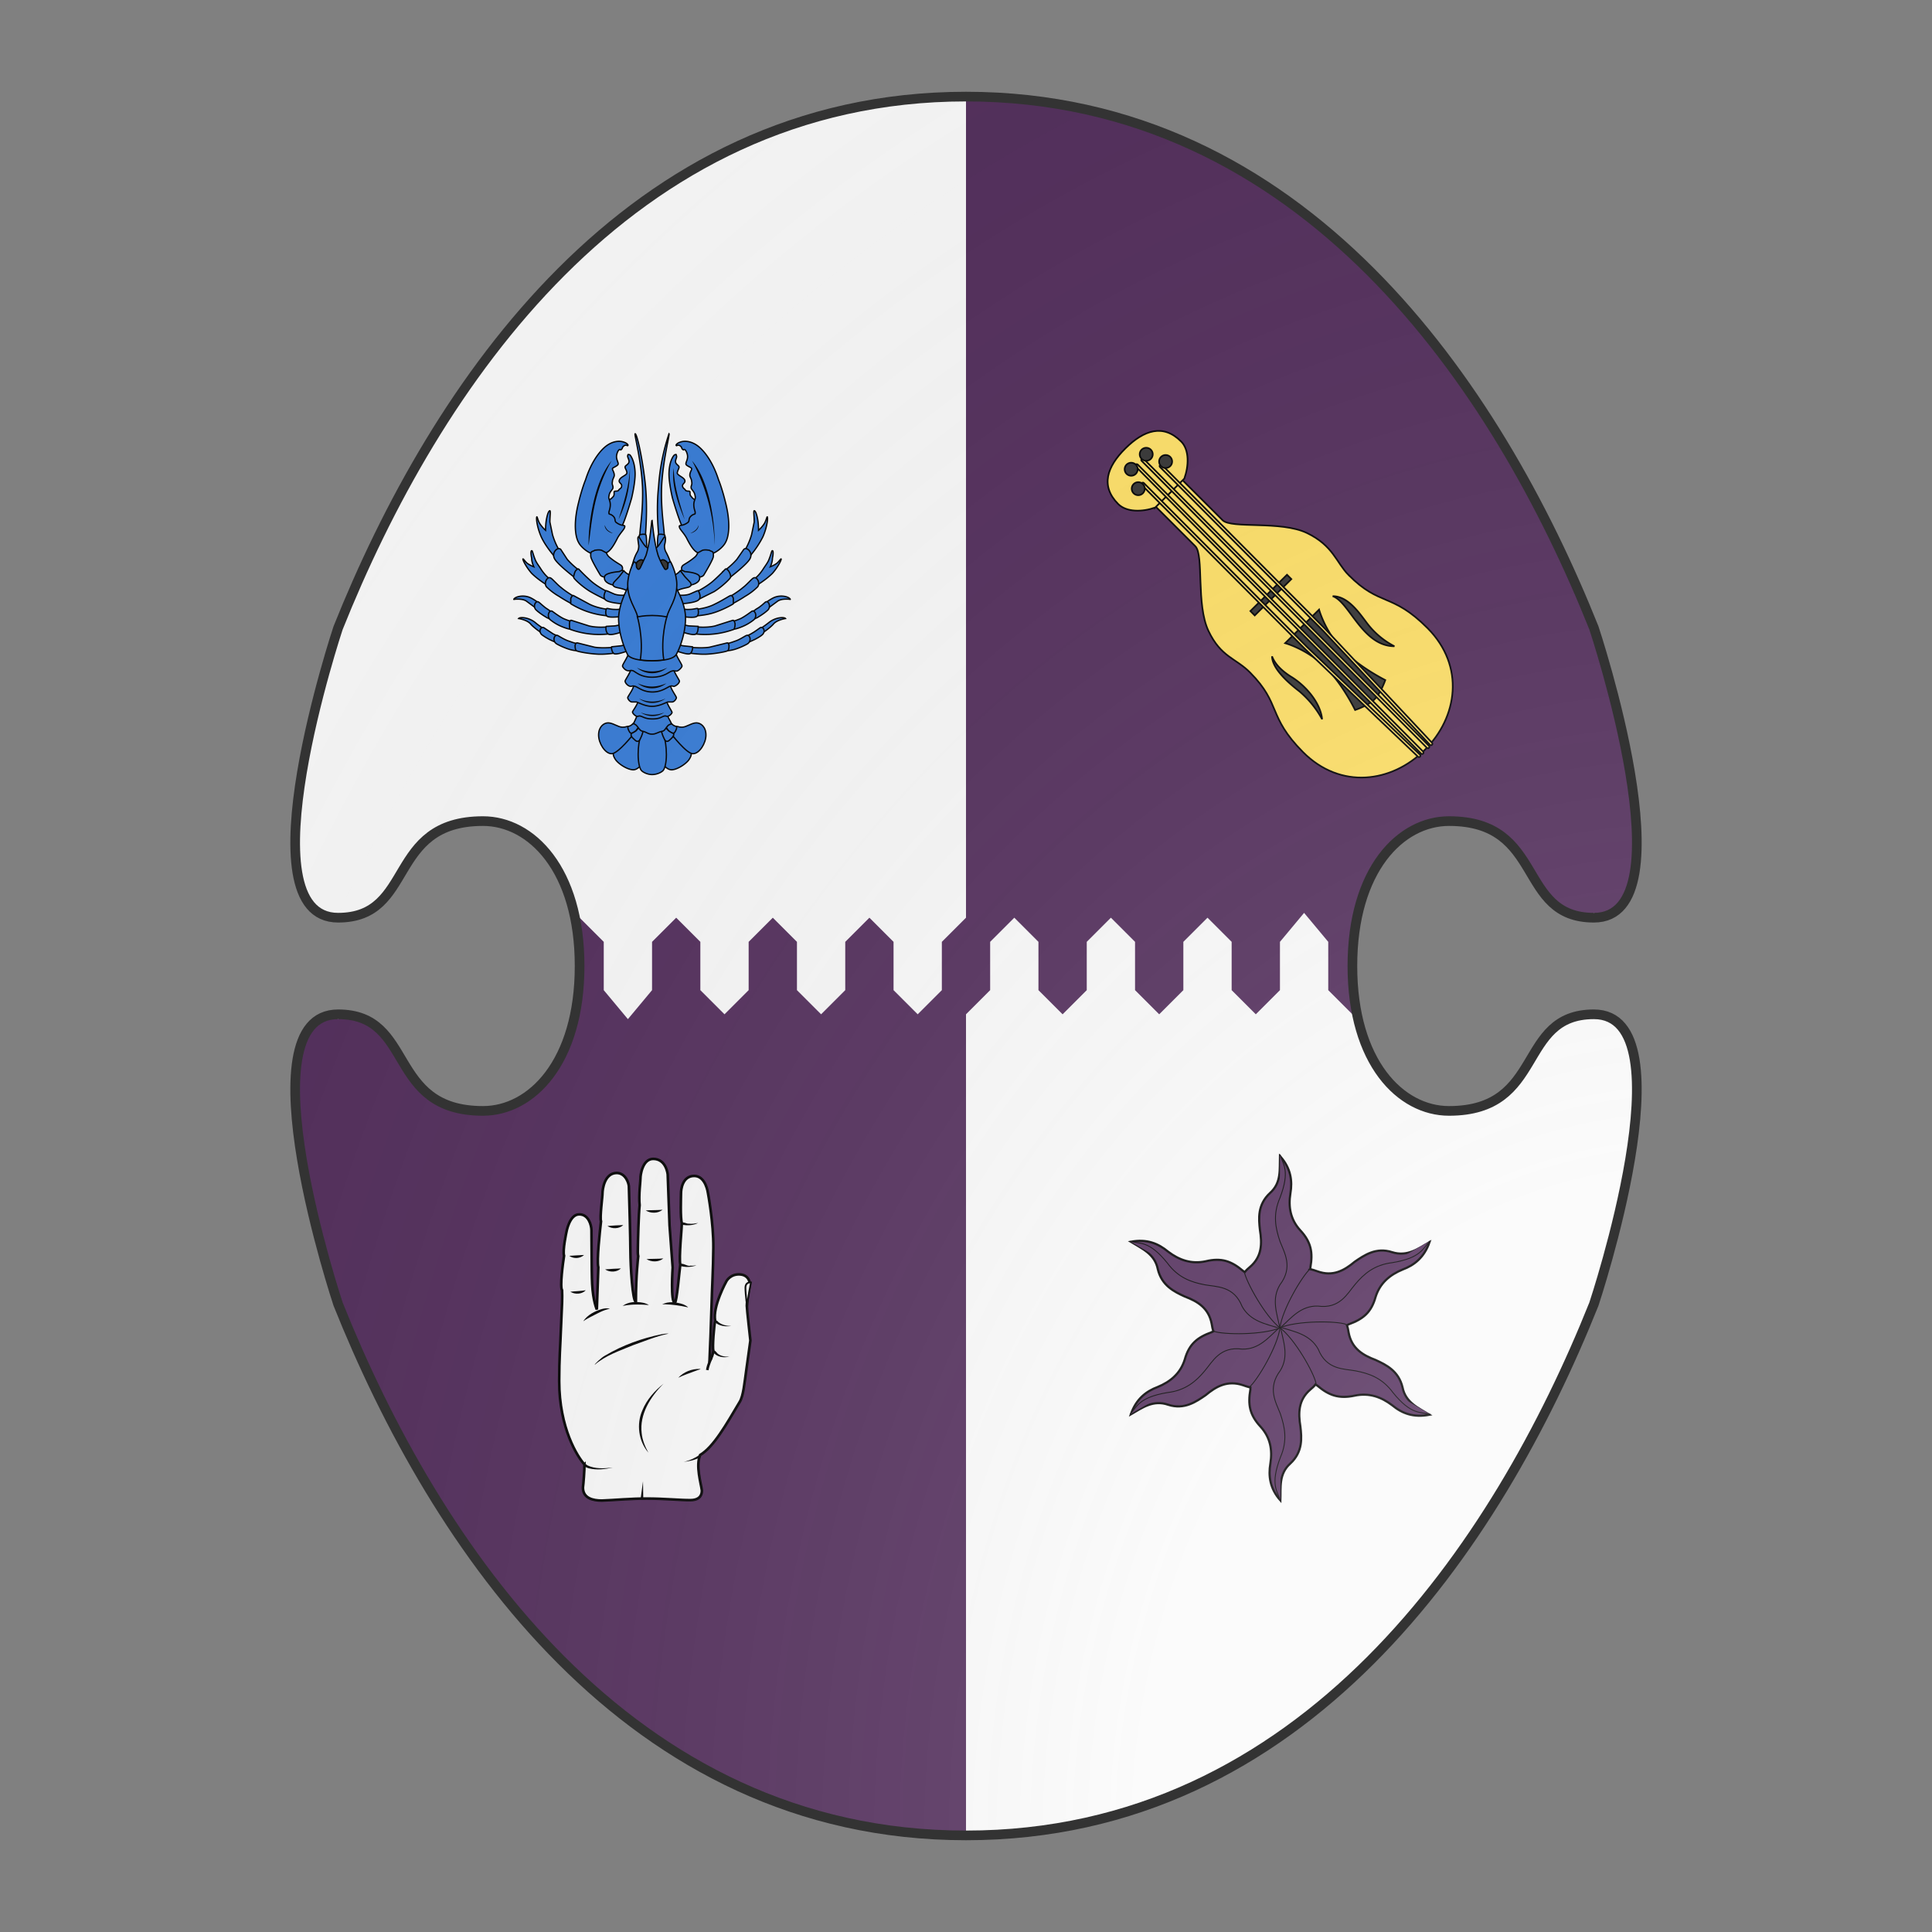 <svg xmlns="http://www.w3.org/2000/svg" id="burgCOA561" width="200" height="200" viewBox="0 0 200 200">
        <rect x="0" y="0" width="200" height="200" fill="#808080" stroke="none"/>
        <defs><clipPath id="boeotian_burgCOA561"><path d="M150 115c-5 0-10-5-10-15s5-15 10-15c10 0 7 10 15 10 10 0 0-30 0-30-10-25-30-55-65-55S45 40 35 65c0 0-10 30 0 30 8 0 5-10 15-10 5 0 10 5 10 15s-5 15-10 15c-10 0-7-10-15-10-10 0 0 30 0 30 10 25 30 55 65 55s55-30 65-55c0 0 10-30 0-30-8 0-5 10-15 10z"></path></clipPath><clipPath id="divisionClip_burgCOA561"><rect x="100" y="0" width="100" height="92.5"></rect><rect x="0" y="107.5" width="100" height="92.5"></rect><path d="m 200,90 -5,5 v 10 l -5,5 -5,-5 V 95 l -5,-5 -5,5 v 10 l -5,5 -5,-5 V 95 l -5,-5 -5,5 v 10 l -5,5 -5,-5 V 95 l -5,-5 -5,5 v 10 l -5,6 -5,-6 V 95 l -5,-5 -5,5 v 10 l -5,5 -5,-5 V 95 l -5,-5 -5,5 v 10 l -5,5 -5,-5 V 95 l -5,-5 -5,5 v 10 l -5,6 -5,-6 V 95 l -5,-5 -5,5 v 10 l -5,5 -5,-5 V 95 l -5,-5 -5,5 v 10 l -5,5 -5,-5 V 95 l -5,-5 -5,5 v 10 l -5,5 -5,-5 V 95 L 0,90 v 25 h 200" transform="translate(0 50) scale(.5)"></path><path d="m 200,90 -5,5 v 10 l -5,5 -5,-5 V 95 l -5,-5 -5,5 v 10 l -5,5 -5,-5 V 95 l -5,-5 -5,5 v 10 l -5,5 -5,-5 V 95 l -5,-5 -5,5 v 10 l -5,6 -5,-6 V 95 l -5,-5 -5,5 v 10 l -5,5 -5,-5 V 95 l -5,-5 -5,5 v 10 l -5,5 -5,-5 V 95 l -5,-5 -5,5 v 10 l -5,6 -5,-6 V 95 l -5,-5 -5,5 v 10 l -5,5 -5,-5 V 95 l -5,-5 -5,5 v 10 l -5,5 -5,-5 V 95 l -5,-5 -5,5 v 10 l -5,5 -5,-5 V 95 L 0,90 v 25 h 200" transform="translate(200 150) scale(-.5)"></path></clipPath><g id="cancer_burgCOA561" stroke-width=".3"><path d="M105.3 65.7c-.3 0-1.3 1.4-1.4 4.1-.1 2.2.8 5.9.8 5.9s1.8 6.3 2.6 7.1c.8 1 5-3.2 4.6-4.7-.4-1.5-2.2-1.7-2.9-2.8-.4-.3-.2-1-.3-1.1-.1-.2-.7 0-1-.3-.2-.4-.6-.4-.7-1 0-.6.8-.7.5-1.4-.3-.6-1.5-1-1.7-1.5 0-.6.5-1.2.4-1.5 0-.3-.8-.6-.8-1.2s.4-1 .2-1.4c-.1-.4 0-.2-.3-.2zm-10.5 0c.2 0 1.2 1.4 1.3 4.1.1 2.2-.8 5.9-.8 5.9s-1.8 6.3-2.6 7.1c-.8 1-5-3.2-4.6-4.7.4-1.5 2.2-1.7 3-2.8.3-.3.1-1 .2-1.1.1-.2.8 0 1-.3.2-.4.7-.4.7-1 .1-.6-.8-.7-.5-1.4s1.5-1 1.7-1.5c.1-.6-.5-1.2-.4-1.5 0-.3.9-.6.9-1.2s-.4-1-.3-1.4c.1-.4.1-.2.4-.2zm26.4 22.2s1-1.4 1.7-3.8l.6-2.9c0-1.4-.2-2.5 0-2.6.3 0 .6.9.8 2 .2 1.1.2 2.5.2 2.5s.7-.6 1.3-1.5c.4-.6.6-1.6.7-1.6.2.2 0 2.3-1 4.6a22.3 22.3 0 01-3.3 4.8l-1-1.5zm2.2 6.5s1.2-.8 2.3-2.6c.4-.6 1-1.4 1.2-2 .5-1.2.6-2.1.8-2 .2 0 .2.8 0 1.7 0 1-.5 2-.5 2s.8-.3 1.5-.8c.5-.4.9-1.1 1-1 .1.1-.6 1.7-2 3.3-1.6 1.6-4 3-4 3l-.3-1.6z"></path><path d="M106.9 62.7c1-.2 2.5 0 4 1.3 1.6 1.4 3.3 4 4.4 7.5.3.7 1 2.7 1.6 5.2 1.1 4.3.9 7.6 0 9.2-.5 1-2 2.3-3.4 2.7-1.4.4-1.9-.3-2.2-.3-1.3.4-2.5-1.7-3.4-3.5-.7-1.2-1.5-1.9-1.6-2.4-.2-.7.5-.1 1.8-1 .7-.4.1-.9.9-1.6.8-.7 1-.1.9-1-.8-2.4.3-2.7 0-3.6-.1-1-.8-1.4-.9-1.8-.1-.7.3-.6.1-1.6 0-.4-.3-.8-.4-1.2-.1-.8.5-1.4.4-1.7s-1.2-.6-1.3-1c-.1-.5.6-1.2.3-2.3-.2-.8-.6-1.3-.9-1-.5-.3-.3-.6-.6-.8-.6-.6-1 0-1-.2-.2 0 0-.6 1.3-.9zm18.9 39.1l.8-.7 2.3-1.7c1-.7 3-.4 2.9-.4-.1-.5-2-1.2-3.8-.4-1.7.8-3.4 2.5-3.4 2.5l1.2.7zm-1.3 5.6l.8-.6s1.8-1.2 2.6-2.1c.8-1 2.8-1.3 2.8-1.3-.3-.4-2.3-.3-3.8.9a26.6 26.6 0 01-3.6 2.4l1.2.7zm-21.7-22.9c.1-1.4-.8-5.7-.6-11.4.3-6.2 1.9-12 1.7-12.2a48 48 0 00-2.4 12.1c-.6 5.6 0 10.3 0 11.3s1.2 1.6 1.3.2zm-24 3.4s-1-1.4-1.7-3.8l-.6-2.9c0-1.4.2-2.5 0-2.6-.3 0-.6.9-.8 2-.2 1.1-.2 2.5-.2 2.5s-.7-.6-1.3-1.5c-.4-.6-.6-1.6-.7-1.6-.2.2 0 2.3 1 4.6 1.1 2.4 3.3 4.8 3.3 4.8l1-1.5zm-2.2 6.5s-1.2-.8-2.3-2.6c-.4-.6-1-1.4-1.2-2-.5-1.2-.6-2.1-.8-2-.2 0-.2.8 0 1.7 0 1 .5 2 .5 2s-.8-.3-1.5-.8c-.5-.4-.9-1.1-1-1-.1.1.6 1.7 2 3.3 1.6 1.6 4 3 4 3l.3-1.6zm16.5-31.7c-1-.2-2.5 0-4 1.3-1.6 1.4-3.3 4-4.4 7.5-.3.7-1 2.7-1.6 5.2-1.1 4.3-.9 7.6 0 9.2.5 1 2 2.3 3.4 2.7s1.9-.3 2.2-.3c1.3.4 2.5-1.7 3.4-3.5.7-1.2 1.5-1.9 1.6-2.4.2-.7-.5-.1-1.8-1-.7-.4-.1-.9-.9-1.6-.8-.7-1-.1-.9-1 .8-2.4-.3-2.7 0-3.6.1-1 .8-1.4.9-1.8.1-.7-.3-.6-.1-1.6 0-.4.3-.8.4-1.2.1-.8-.5-1.4-.4-1.7 0-.2 1.2-.6 1.3-1 .1-.5-.6-1.2-.3-2.3.2-.8.6-1.3.9-1 .5-.3.3-.6.6-.8.6-.6 1 0 1-.2.2 0 0-.6-1.3-.9zm-18.9 39.1l-.8-.7-2.3-1.7c-1-.7-3-.4-2.9-.4.1-.5 2-1.2 3.8-.4 1.7.8 3.4 2.5 3.4 2.5l-1.2.7zm1.3 5.6l-.8-.6s-1.8-1.2-2.6-2.1c-.8-1-2.8-1.3-2.8-1.3.3-.4 2.3-.3 3.8.9 1.4 1.2 3.6 2.4 3.6 2.4l-1.2.7zm21.7-22.9c-.1-1.4.8-5.7.6-11.4-.3-6.2-1.9-12-1.7-12.2.4-.2 1.8 6 2.4 12.1.5 5.6 0 10.3 0 11.3s-1.2 1.6-1.3.2zm-.7 45.5s-1.4.5-2.6 1.4c-1.3 1-2.3 2.1-2.6 2.5-.3.4-.4 1 .4 2.1.9 1.1 2.8 2.2 4 2.2 1 0 2-1.3 2-1.3v-4.6l-1.2-2.3zm7.1 0s1.4.5 2.6 1.4c1.4 1 2.3 2.1 2.6 2.5.3.4.4 1-.4 2.1-.9 1.1-2.8 2.2-3.9 2.2s-2-1.3-2-1.3v-4.6l1.1-2.3z"></path><path d="M102.2 128.7s1.1 2.4 1.1 6c0 2-.4 3.2-.7 3.6-.3.4-1.4 1-2.6 1-1.1 0-2.2-.6-2.5-1-.3-.4-.7-1.6-.7-3.7 0-3.5 1.1-5.9 1.1-5.9h4.3zm-7.4-.5c-1 0-.6.2-1.6.2s-2.2-1-3.3-1c-1 0-2.2.9-2.2 2.8s1.5 4.3 3 4.3 5.1-4.6 5.1-4.6 0-1.7-1-1.7zm10.5 0c1 0 .6.2 1.6.2s2.2-1 3.3-1c1 0 2.2.9 2.2 2.8s-1.5 4.3-3 4.3-5-4.6-5-4.6 0-1.7 1-1.7z"></path><path d="M97 128.3s-.3.6-.8 1c-.5.3-1 .5-1 .7-.1.3.1.7.7 1.2.5.5.7.5 1 .4.2-.1.4-.5.7-1.2a8 8 0 00.4-1.4l-1-.7zm6 0s.4.6 1 1c.4.3 1 .5 1 .7 0 .3-.2.7-.8 1.2-.5.5-.7.5-1 .4-.2-.1-.4-.5-.7-1.2a8 8 0 01-.4-1.4l1-.7z"></path><path d="M95.8 127.4c-.2.1-.4.6-1.2.8-.4.1 0 1 .3 1.4.3.5 1.2-.3 1.4-.4l.5-.7c.3-.5-.8-1.2-1-1zm8.5 0c.2.1.4.6 1.2.8.4.1 0 1-.3 1.4-.3.5-1.2-.3-1.4-.4l-.5-.7c-.3-.5.8-1.2 1-1z"></path><path d="M103.4 125c0 .9 1 2.2 1 2.5s-.5.2-.8.6c-.4.4-.6 1-1.1 1.2-1.2.2-1.5.7-2.5.7s-1.2-.5-2.3-.7c-.6-.2-.8-.8-1.2-1.2-.3-.4-.7-.4-.7-.6s.9-1.7.9-2.6 6.7-.9 6.7 0zm19.1-22.8s.2 0 1.5-1c.8-.4 2-1.5 2.1-1.6.7-.4 1.3 1 .6 1.8-.4.4-1.3 1.1-2.5 1.8-1.5.7-1.7.5-1.7.5l-.5-.9.5-.6zm-1.2 5.5l1.5-.8c.8-.4 1.9-1.3 2.1-1.4.7-.3 1.3.8.5 1.6-.3.3-1.4 1-2.6 1.5-1.4.6-1.7.4-1.7.4l-.4-.8.6-.5zm-43.8-5.5s-.2 0-1.6-1c-.7-.4-1.8-1.5-2-1.6-.7-.4-1.4 1-.6 1.8.4.4 1.3 1.1 2.5 1.8 1.5.7 1.7.5 1.7.5l.5-.9-.5-.6zm1.3 5.5l-1.6-.8-2.1-1.4c-.7-.3-1.3.8-.5 1.6.4.3 1.4 1 2.6 1.5 1.5.6 1.7.4 1.7.4l.4-.8-.5-.5z"></path><path d="M103.3 122c0 1 1.3 2.7 1.3 3 0 .2-.5.8-1 .9-.5 0-.4-.2-1 0-.5.2-1 .6-2.5.6s-2-.4-2.6-.6c-.6-.2-.4 0-1 0-.4-.1-1-.7-1-1 0-.2 1.4-2 1.4-2.9 0-.9 6.4-.9 6.4 0zm3.9-29.2c-.5-.5-.6-1.3 0-1.7.6-.4 1.4-.8 2.6-1.8.5-.4.7-1 .7-1l1.1-.6c.7-.2 1.4 0 1.6 0 .5.4 1 0 .9 1.4 0 .7-2.2 4.3-2.2 4.3s-.3.5-1.4.5c-1 0-1.1-.7-1.5-.4-.7.2-1.3-.2-1.8-.7zm9.3-.3s1.6-1.1 3-2.7l1.6-2.3c.7-.7 2.1.7 1.5 2-.5 1.3-5 4.7-5 4.7l-1-1v-.7zm1.3 5.9s1.8-1 3.2-2.2c.8-.6 2-2 2.3-2.1.7-.5 1.7 1 1 2a14 14 0 01-2.9 2.2c-1.5 1-3.1 1.8-3.1 1.8l-.6-1v-.7zm.4 5.7s.6 0 2.2-.7c1-.5 2.3-1.5 2.6-1.7.7-.3 1.3 1.2.4 2a11 11 0 01-3 1.7c-1.8.7-2 .4-2 .4l-.4-1 .2-.7zm-1.2 5.1s.5 0 2.1-.6c1-.3 2.3-1.2 2.6-1.3.8-.3 1.3 1.2.3 1.9-.5.3-1.7.9-3 1.3-1.8.5-2 .2-2 .2l-.4-1 .3-.5zM92.8 92.8c.5-.5.6-1.3 0-1.7-.6-.4-1.4-.8-2.6-1.8-.5-.4-.7-1-.7-1l-1.1-.6c-.7-.2-1.4 0-1.6 0-.5.4-1 0-.9 1.4 0 .7 2.2 4.3 2.2 4.3s.3.5 1.4.5c1 0 1.1-.7 1.5-.4.7.2 1.3-.2 1.8-.7zm-9.3-.3s-1.6-1.1-3-2.7L79 87.5c-.7-.7-2.1.7-1.5 2 .5 1.3 5 4.7 5 4.7l1-1v-.7zm-1.3 5.9s-1.8-1-3.2-2.2c-.8-.6-2-2-2.3-2.1-.7-.5-1.7 1-1 2a14 14 0 002.9 2.2 33 33 0 003.1 1.8l.6-1v-.7zm-.4 5.7s-.6 0-2.2-.7c-1-.5-2.3-1.5-2.6-1.7-.7-.3-1.3 1.2-.4 2a11 11 0 003 1.7c1.8.7 2 .4 2 .4l.4-1-.2-.7zm1.2 5.1s-.5 0-2.1-.6c-1-.3-2.4-1.2-2.6-1.3-.8-.3-1.3 1.2-.3 1.9.5.3 1.7.9 3 1.3 1.8.5 2 .2 2 .2l.4-1-.3-.5z"></path><path d="M100 123.6c1.6 0 3-.8 3.6-1h1c.5 0 1-.7 1-1 0-.3-1.4-2.1-1.4-3 0-1-8.4-1-8.4 0s-1.4 2.7-1.4 3c0 .3.5 1 1 1h1c.7.2 2 1 3.6 1m7.5-31s3.1.2 3.4 1.1c.3 1-.6 1.7-2 2-1.5.3-2.4-2.4-2.4-2.4-.2-1.6 1-.7 1-.7zm2.4 4.8s2.2-1 4-2.5c1.6-1.4 2.8-2.7 3-2.9.2 0 .5.1.8.6.3.5.5 1.2.3 1.4 0 .2-1.8 2-3.7 3.2l-4 2-.4-1.8zm.1 3.9s2.5-.2 4.4-1.2c1.7-.8 3.5-2 3.7-2 .2 0 .5.2.6.7v1.2c-.2.2-2.6 1.5-4.6 2.1-1.9.6-4.2.7-4.2.7v-1.5zm0 4s2.5.3 4.5-.2l4.1-1.3c.2 0 .4.3.5.8 0 .5-.1 1.1-.3 1.3a19.3 19.3 0 01-9.2 1l.4-1.6zm-1.3 4.7s2.5.3 4.5 0l4.1-1c.2 0 .4.3.4.7 0 .5-.1 1-.3 1.1-.2.2-2.8.7-4.8.8-2 .1-4.3-.3-4.3-.3l.4-1.3zM92.5 92.6s-3.1.2-3.4 1.1c-.3 1 .6 1.7 2 2 1.5.3 2.4-2.4 2.4-2.4.2-1.6-1-.7-1-.7zm-2.4 4.8s-2.2-1-4-2.5c-1.6-1.4-2.8-2.7-3-2.9-.2 0-.5.1-.8.6-.2.5-.4 1.2-.3 1.4 0 .2 1.8 2 3.8 3.2 1.9 1.1 3.9 2 3.9 2l.4-1.8zm-.1 3.9s-2.4-.2-4.4-1.2l-3.7-2c-.2 0-.4.2-.6.7v1.2a19 19 0 008.8 2.8v-1.5zm0 4s-2.5.3-4.5-.2l-4.1-1.3c-.2 0-.4.3-.4.8s0 1.1.2 1.3a19.3 19.3 0 009.2 1l-.4-1.6zm1.3 4.7s-2.5.3-4.5 0l-4-1c-.3 0-.5.3-.5.7 0 .5.1 1 .3 1.1.2.2 2.8.7 4.9.8 2 .1 4.2-.3 4.2-.3l-.4-1.3z"></path><path d="M104.8 114.4c0 1.1 1.5 3.1 1.5 3.4 0 .4-.6 1-1.2 1.2-.5 0-.4-.2-1 0s-1.9 1.3-4 1.3c-2.2 0-3.3-1.1-4-1.3s-.5 0-1.1 0c-.6-.1-1.2-.8-1.2-1.2 0-.3 1.5-2.3 1.5-3.4 0-1 9.5-1 9.5 0zm-.8-20.7s.8 0 1.4-.4c.6-.3 1.1-.9 1.1-.9l1 1.3c.6.7 1.4 1.4 1.4 1.6.1.3.2.5-.3.8-.5.3-2.7.4-3.2 1.3-.5.8-1.4-3.7-1.4-3.7zm1.9 4.3s1.5.2 2.7-.2c1-.4 1.7-.8 2-.8.1 0 .8 1.4.2 2-.5.8-4 1-4 1l-1-2zm.3 3s1.3.4 2.4.3c1 0 1.7-.3 1.9-.2.1 0 .4 1.4-.2 1.8-.6.5-3.7 0-3.7 0l-.4-1.9zm.1 3.4s1.2.6 2.3.7l2 .1s.1 1.5-.6 1.8c-.7.4-3.6-.7-3.6-.7v-2zm-1.2 4.6s1.2.6 2.3.7l1.9.2c.1 0 0 1.3-.6 1.6-.7.3-3.5-.8-3.5-.8V109zm-2.4-21.4c-.1-.7.5-3.1.2-3.4-.3-.2-1.4-.3-1.5 0a10 10 0 000 3.5c.3.8 1.5.6 1.3-.1zM96 93.7s-.7 0-1.3-.4c-.7-.3-1.2-.9-1.2-.9l-1 1.3c-.6.7-1.4 1.4-1.4 1.6-.1.3-.2.5.3.8.5.3 2.7.4 3.2 1.3.5.8 1.4-3.7 1.4-3.7zM94.1 98s-1.5.2-2.7-.2c-1-.4-1.7-.8-2-.8-.1 0-.8 1.4-.2 2 .5.8 4 1 4 1l1-2zm-.3 3s-1.2.4-2.4.3c-1 0-1.7-.3-1.8-.2-.2 0-.5 1.4.1 1.8s3.7 0 3.7 0l.4-1.9zm-.1 3.4s-1.2.6-2.4.7l-1.8.1c-.2 0-.2 1.5.5 1.8.7.4 3.6-.7 3.6-.7v-2zm1.1 4.6s-1.1.6-2.2.7l-1.9.2c-.1 0 0 1.3.6 1.6.7.3 3.5-.8 3.5-.8V109zm2.5-21.4c.1-.7-.4-3.1-.2-3.4.3-.2 1.4-.3 1.5 0 .1.1.3 2.8 0 3.5-.3.8-1.5.6-1.3-.1z"></path><path d="M94.8 110.6c0 1.2-1.6 3.3-1.6 3.7 0 .3.6 1 1.2 1.1.7.1.5-.2 1.2 0 .7.3 1.7 1.5 4.4 1.5 2.8 0 3.8-1.2 4.5-1.4.7-.2.5 0 1.2 0 .6-.2 1.2-.9 1.2-1.2 0-.4-1.6-2.5-1.6-3.7 0-1.1-10.5-1.1-10.5 0z"></path><path d="M95.5 91.3c-.5 1.9-.7 4.3-.7 4.3s-2.4 4-2.5 7.7c0 4.2 1.9 8.2 2.2 8.6.4.4 1.5 1.2 5.5 1.2s5-.8 5.4-1.2c.4-.4 2.3-4.4 2.3-8.6 0-3.7-2.6-7.7-2.6-7.7s-.1-2.4-.6-4.3a16 16 0 00-1.3-3.2c-.3-.5-.4-1.3-.3-1.7.2-.7.3-1.8 0-1.8-.2 0-1.5 2.6-2 2.5H99c-.6.1-1.9-2.5-2.1-2.5-.3 0-.1 1 0 1.8.1.4 0 1.2-.3 1.7-.4.7-.7 1.3-1.2 3.2z"></path><path fill="#333" d="M103.7 91s0-.6-.8-1c-.3-.2-1-.2-1.2.6-.2.8.8 1.8.8 1.8l1.8-.2-.6-1.1zm-7.4 0s0-.6.8-1c.3-.2 1-.2 1.2.6.2.8-.8 1.8-.8 1.8l-1.8-.2.6-1.1z"></path><path d="M103.4 103s-1.5 4.9-.7 9.9c0 0-1 .2-2.7.2-1.7 0-2.7-.2-2.7-.2.8-5-.7-10-.7-10l2.6-2.6 4.2 2.7z"></path><path d="M100 80.7s.4 5 1.4 8.2c.5 1.3 1 2.3 1.4 2.9.1.3.4.5.8 0l.1-1.1c.2-.4.6-.3.6-.3s1.4 2.6 1.4 5.2c0 3.4-1.8 5.4-2.3 7.4-.4 0-1.4-.3-3.4-.3s-3 .3-3.3.3c-.5-2-2.3-4-2.3-7.4 0-2.6 1.4-5.2 1.4-5.2s.3-.1.5.3c.2.3 0 .8.2 1 .3.6.6.4.8 0l1.3-2.8c1-3.1 1.3-8.3 1.4-8.2z"></path><path fill="#000" stroke="none" d="M96.5 114.7a7.5 7.5 0 007 0 5.4 5.4 0 01-7 0zm6.8 3.6a5.3 5.3 0 01-6.6 0c2.3 1 4.2 1 6.6 0zm-6.3 3.5a5.1 5.1 0 006.1 0 7 7 0 01-6.1 0zm.4 3.2a7 7 0 005.4 0 4.8 4.8 0 01-5.4 0zm-2.5-56.2a25 25 0 01-2.6 11.8c1.1-3.7 2.4-7.3 2.6-11.8zm-3.9 15c-1.1-.2-1.9-1-1.9-1.9.4 1 .7 1.3 1.9 1.9zm-.3-16.7c-4 4.7-5.4 14.5-5.3 19.5.8-5.5 1-12 5.3-19.5zm14.3 1.7c0 4 1.4 8.2 2.5 11.8-1.4-3.2-3.2-8.3-2.5-11.8zm3.8 15c1.3-.6 1.7-1.2 1.9-1.9 0 1.2-1.3 1.8-1.9 1.9zm5.6 2.7a44.2 44.2 0 00-5.2-19.4c3.8 4.4 5.3 13.5 5.2 19.4z"></path></g><g id="lute_burgCOA561" stroke-width=".38"><path d="M115.79 93.4c-2.87-2.92-3.5-6.72-9.55-9.66-6.05-2.93-17.42-.92-19.45-2.97-3.99-4.01-9.45-9.44-9.45-9.44l-2.75 3.28-3.51 2.72s5.47 5.43 9.45 9.44c2.02 2.05.14 13.4 3.02 19.47 2.89 6.08 6.3 6.25 9.6 9.6 7.23 7.32 3.92 9.97 12.14 18.27 8.64 8.7 20.43 7.05 28-.47 7.58-7.5 9.33-19.28.69-28-8.25-8.28-10.96-4.93-18.19-12.25z"></path><path d="M71.27 77.9L78 71.21c1.02-2.84 1.22-6.58-.73-8.53-4.12-4.13-8.55-2.65-12.82 1.58-4.26 4.22-5.78 8.65-1.67 12.79 1.97 1.97 5.67 1.82 8.49.83z"></path><path fill="#333" d="M98.18 112.1c.8 2.12 2.78 3.68 4.39 4.69 3.35 2.03 6.77 5.99 7.13 9.78a22.38 22.38 0 00-5.22-6.41c-2.7-2.08-6.24-5.25-6.3-8.05zm13.95-13.84c3.62 0 6.21 4 8.01 6.35a18.7 18.7 0 006.19 5.17c-7.4-.04-10.33-10.2-14.2-11.52zm1.9 11.92c-3.8-4.19-5.03-8.84-5.03-8.84l-3.9 3.87-3.9 3.86s4.64 1.25 8.8 5.09c4.17 3.83 7.29 10.28 7.29 10.28s2.96-.97 4.45-2.45c1.49-1.47 2.49-4.43 2.49-4.43s-6.4-3.19-10.2-7.38zm-20.83-8.5l8.42-8.35 1 1-8.42 8.36z"></path><path d="M68.42 72.14c.1 0 .2.02.28.1l37.5 37.67 26 24.8c.14.12.14.33.02.46a.32.32 0 01-.47.01l-26.01-24.8-37.5-37.67a.33.33 0 010-.47.28.28 0 01.18-.1zm-1.4-4.24c.1 0 .2.02.28.1l65.63 66c.12.13.12.34 0 .47a.33.33 0 01-.46 0L66.85 68.46a.33.33 0 010-.47c.04-.05.1-.07.17-.08zm5.57.1c.1 0 .21.02.29.1l37.5 37.67 24.6 26.21c.12.14.11.34-.01.46a.33.33 0 01-.47 0l-24.58-26.22-37.5-37.66a.33.33 0 010-.47c.03-.05.1-.07.17-.08zm-4.24-1.42c.1-.01.22.01.29.09l65.63 66.01c.12.13.12.34 0 .46a.33.33 0 01-.47 0l-65.61-66a.33.33 0 010-.47c.04-.05.1-.08.16-.09z"></path><g fill="#333" stroke-width="3" transform="matrix(.125 0 0 .125 128.35 16.08)"><circle cx="-487.6" cy="459.6" r="12"></circle><circle cx="-500.6" cy="423.8" r="12"></circle><circle cx="-437.2" cy="409.6" r="12"></circle><circle cx="-472.9" cy="396.3" r="12"></circle></g></g><g id="hand_burgCOA561" stroke-width=".6"><path d="M84.46 131.34c-1.56-1.7-5.82-8.28-5.82-19.2 0-5.36.24-7.48.44-12.96l.06-1.38c.14-2.86.24-4.94.16-6.54-.54-.8.2-6.32.46-7.94-.38-1.18.54-5.42.54-5.42s.68-4.08 2.92-4.1c2.2-.04 2.82 2.54 2.84 3.58l.04 5.6c.02 2.58.04 5.26.12 6.84.2 3.94 1.08 5.86 1.08 5.86l.34-9.7c-.4-1.54.36-8.26.62-10.58-.32-.8.36-5.78.34-6.5 0-.72.4-4.58 3.24-4.62 2.04-.02 2.92 2.4 2.84 3.44.1 3.04.32 11.28.34 14.68.02 3.44.48 11.32 1.26 11.54 0-6.12.54-10.52.54-10.52s-.1-.36-.1-.98c.02-2.46.2-8.84.42-10.74-.26-2.22.24-5.96.2-6.28-.04-.32.36-4.38 2.92-4.38 3.04 0 3.34 3.6 3.34 3.6l.42 11.68.72 9.7s-.54 8.1.5 8.1c.46 0 1.06-7.58 1.26-8.8-.38-1.3.4-9.04.36-9.5-.4-1.18-.2-6.16-.2-6.92 0-.76.3-3.94 3.04-3.94 2.68 0 3.16 3.96 3.16 3.96s1.3 6.84 1.24 12.6c-.04 4.86-.3 8.88-.44 14.02-.1 3.9-.32 9-.44 11.78.34-.2.76-1.06.88-2.2-.26-.66.18-5.94.42-6.82-.66-3.28 2.6-9.14 2.6-9.14s.92-1.72 3.16-1.54c2.24.18 2.24 2.32 2.24 2.32s-.72 3.54-.72 4.9c0 .68.82 7.98.82 7.98l-.96 6.94c-.38 2.62-.64 5.86-1.52 7.22-3.06 5.16-5.98 10.34-9.08 12.18-1.06 2.5.2 6.52.4 8.16 0 1.76-1.32 2.22-2.62 2.22-2.34.02-6.08-.36-10-.36-3.66-.02-7.48.36-10.4.46-1.98 0-4.34-.5-4.34-3 .12-.82.36-4 .36-5.3z"></path><g fill="#000" stroke="none"><path d="M265.5 273.4c-5.7 2.9-12.5 3.2-18.7 2 0-5.3 5.1-.6 8.2-1.2 3.5.6 7.1-.3 10.5-.8zm-1.9 48.7c-6 2.3-12.9 2.5-19 .6 1-5.9 8 1.3 12.1-.2 2.3.3 4.6-.2 6.9-.4zm-38.1-7.9c-5.3 4.4-13.6 4.4-19.4.8 6.5-.5 12.9-.2 19.4-.8zm-.9-56c-5.3 4.4-13.6 4.4-19.4.8 6.5-.5 12.9-.2 19.4-.8zm-45.2 17.6c-4.7 4.5-12.9 4.7-18.2 1.1 6-.6 12.2-.8 18.2-1.1zm-2.7 49.9c-4.7 4.5-12.9 4.7-18.2 1.1 6-.6 12.2-.8 18.2-1.1zm-42.4-15.5c-4.4 4.2-12.1 4.7-17 1 5.7-.3 11.4-.8 17-1zm2 40.6c-4.5 4.7-12.4 5.1-17.8 1.7 5.9-.7 11.9-.7 17.8-1.7zm95.3 49.9c-14.2 2.9-27.6 8.6-41.2 13.4-15.1 6.3-31.3 11.6-43.9 22.5-.2-.9 8.1-8.8 12.2-10.8 19.9-11.8 42.1-19.8 64.7-24.4 2.7-.4 5.4-1 8.2-.7zm-5.8 57.5c-15 14.9-28 35.3-25.2 57.2.8 7.9 3.9 15.3 7.7 22.2-11.4-13.3-14-32.8-6.9-48.8 5-12.3 14.1-22.4 24.4-30.6z" transform="matrix(.2 0 0 .2 57.5 21.1)"></path><path d="M202.4 590.8l-3-.2 2.7-20.1z" transform="matrix(.2 0 0 .2 57.5 21.1)"></path><path d="M248.8 548.2c6.7-1.4 13-4.3 18.6-8.2 2.2 2.1 1.2 3.3-1.4 3.9-5.4 2.4-11.3 3.7-17.2 4.3zm-81.4 6.5c-9 2-18.6 3.2-27.7.9-2-.6-4-1.4-5.7-2.7 1.2-2.2 2.4-2.6 4.2-.7 8.9 4.4 19.6 3.6 29.2 2.5zm75.1-103.1c6.3-6.9 15.9-10.7 25.3-10.3 1.9.2-3.2 1.3-4.3 1.9-7 2.6-14.2 5-21 8.3z" transform="matrix(.2 0 0 .2 57.5 21.1)"></path><path d="M224.1 367.1c7.3-4 16.4-2.7 24-.2 1.7.5 8 4.2 5 3.4-8.5-1.9-17.2-3.1-25.9-3.4-1 .1-2.1.1-3.1.2zm79.4 24.8c-6.6 1-14 .1-19-4.6 1.6-2.2 2.9-1.9 4.4.2 4.1 3.2 9.5 4.4 14.6 4.4zm-2 35.2c-6.7 1.8-15 .5-19.2-5.6 2.7-2.7 3.6.1 5.5 2 3.8 3.2 8.9 4 13.7 3.6zm-122.9-58.2c6.6-5.1 15.8-5.3 23.7-3.7 2.1.4 5.9 1.9 6.5 2.6-9.5-.8-19.1-1-28.5.7-.6.1-1.1.3-1.7.4zm-45 17.2c4.8-7.1 13.1-11.3 21.1-13.7 3-.8 6.3-1.2 9.4-.3-8.1 1.4-15.2 5.9-22.5 9.5-2.6 1.5-5.4 2.7-7.7 4.6z" transform="matrix(.2 0 0 .2 57.5 21.1)"></path></g><path fill="none" d="M113.66 106.84s-.72 1.34-.96 2.78"></path><path stroke-width=".4" d="M121.92 94.9c0-1.36.84-5.44.84-5.44s-1.28-.22-1.28 1.26.44 4.86.44 4.18z"></path></g><g id="estoile_burgCOA561"><path stroke-width=".5" d="M100 60.4c-.1 3 .4 6.1-2.3 8.5-2.9 2.7-2.6 5.9-2.3 8.5.5 3.1.5 6.1-2.3 8.5-.5.4-.9.8-1.2 1.2-.1-.1-.3-.2-.4-.3-2.6-2.2-4.9-3.1-8.6-2.2-3.3.7-6.1-.3-8.6-2.2-2.3-1.9-4.9-3-8.6-2.3 2.6 1.6 5.5 2.8 6.2 6.3.9 3.8 3.8 5.2 6.2 6.3 2.9 1.1 5.5 2.6 6.2 6.3.1.6.2 1.2.4 1.7-.1.1-.3.1-.4.2-3.3 1.2-5.2 2.7-6.2 6.3-1 3.2-3.3 5.1-6.2 6.3-2.7 1-5 2.8-6.2 6.3 2.6-1.5 5.1-3.4 8.6-2.2 3.7 1.2 6.4-.7 8.6-2.2 2.4-2 5-3.5 8.6-2.3.6.2 1.1.4 1.7.5v.5c-.6 3.4-.2 5.8 2.3 8.5 2.3 2.5 2.8 5.4 2.3 8.5-.5 2.9-.1 5.8 2.3 8.5.1-3-.4-6.1 2.3-8.5 2.9-2.7 2.6-5.9 2.3-8.5-.5-3.1-.5-6.1 2.3-8.5.5-.4.9-.8 1.2-1.2.1.1.2.2.4.3 2.6 2.2 4.9 3.1 8.6 2.3 3.3-.7 6.1.3 8.6 2.2 2.3 1.9 4.9 2.9 8.6 2.2-2.6-1.6-5.5-2.8-6.2-6.3-.9-3.8-3.8-5.2-6.2-6.3-2.9-1.1-5.5-2.6-6.2-6.3-.1-.6-.2-1.2-.4-1.7.1-.1.3-.1.4-.2 3.3-1.2 5.2-2.7 6.2-6.3 1-3.2 3.3-5.1 6.2-6.3 2.7-1 5-2.8 6.2-6.3-2.6 1.5-5.1 3.4-8.6 2.3-3.7-1.2-6.4.7-8.6 2.2-2.4 2-5 3.5-8.6 2.2-.6-.2-1.1-.4-1.7-.5.1-.1.1-.2.1-.4.6-3.4.2-5.8-2.3-8.5-2.3-2.5-2.8-5.4-2.3-8.5.5-2.9.1-5.8-2.3-8.5z"></path><g stroke-width=".2"><path d="M100 60c.7 2.3 2.4 3.7 0 10-1.7 3.9-1 7 0 10 1 2.6 3.1 5.9 0 10-2 3.3-.7 6.6 0 10"></path><path d="M100.1 139.7c-.7-2.3-2.4-3.7 0-10 1.7-3.9 1-7 0-10-1-2.6-3.1-5.9 0-10 2-3.3.7-6.6 0-10"></path><path d="M65.5 80c2.3.6 4.4-.2 8.6 5 2.5 3.4 5.5 4.4 8.6 5 2.7.5 6.7.2 8.6 5 1.9 3.4 5.4 4 8.6 5"></path><path d="M65.5 119.8c1.6-1.7 2-3.9 8.6-5 4.2-.5 6.6-2.6 8.6-5 1.8-2.1 3.5-5.7 8.6-5 3.9.1 6.1-2.7 8.6-5"></path><path d="M134.5 79.9c-1.6 1.7-2 3.9-8.6 5-4.2.5-6.6 2.6-8.6 5-1.8 2.1-3.5 5.7-8.6 5-3.9-.1-6.1 2.7-8.6 5"></path><path d="M134.6 119.8c-2.3-.6-4.4.2-8.6-5-2.5-3.4-5.5-4.4-8.6-5-2.7-.5-6.7-.2-8.6-5-1.9-3.4-5.4-4-8.6-5"></path><path d="M100 99.9c-3.4-2.6-7.8-10.6-8.2-12.9"></path><path d="M100 99.9c.5-4.2 5.2-12.1 7-13.6"></path><path d="M100 99.9c3.4 2.5 7.9 10.5 8.3 12.8"></path><path d="M100 99.9c3.9-1.7 13.1-1.6 15.2-.8"></path><path d="M100 99.9c-.5 4.2-5.2 12.1-7 13.6"></path><path d="M100 99.9c-3.9 1.7-13.1 1.6-15.2.8"></path></g></g><radialGradient id="backlight_burgCOA561" cx="100%" cy="100%" r="150%"><stop stop-color="#fff" stop-opacity=".3" offset="0"></stop><stop stop-color="#fff" stop-opacity=".15" offset=".25"></stop><stop stop-color="#000" stop-opacity="0" offset="1"></stop></radialGradient></defs>
        <g clip-path="url(#boeotian_burgCOA561)"><rect x="0" y="0" width="200" height="200" fill="#fafafa"></rect><g clip-path="url(#divisionClip_burgCOA561)"><rect x="0" y="0" width="200" height="200" fill="#522d5b"></rect></g><g fill="#377cd7" stroke="#000"><use href="#cancer_burgCOA561" transform="translate(22.5 17.5) scale(0.45)"></use></g><g fill="#ffe066" stroke="#000"><use href="#lute_burgCOA561" transform="translate(87.5 17.5) scale(0.45)"></use></g><g fill="#fafafa" stroke="#000"><use href="#hand_burgCOA561" transform="translate(22.5 92.5) scale(0.45)"></use></g><g fill="#522d5b" stroke="#000"><use href="#estoile_burgCOA561" transform="translate(87.5 92.5) scale(0.45)"></use></g></g>
        <path d="M150 115c-5 0-10-5-10-15s5-15 10-15c10 0 7 10 15 10 10 0 0-30 0-30-10-25-30-55-65-55S45 40 35 65c0 0-10 30 0 30 8 0 5-10 15-10 5 0 10 5 10 15s-5 15-10 15c-10 0-7-10-15-10-10 0 0 30 0 30 10 25 30 55 65 55s55-30 65-55c0 0 10-30 0-30-8 0-5 10-15 10z" fill="url(#backlight_burgCOA561)" stroke="#333"></path></svg>